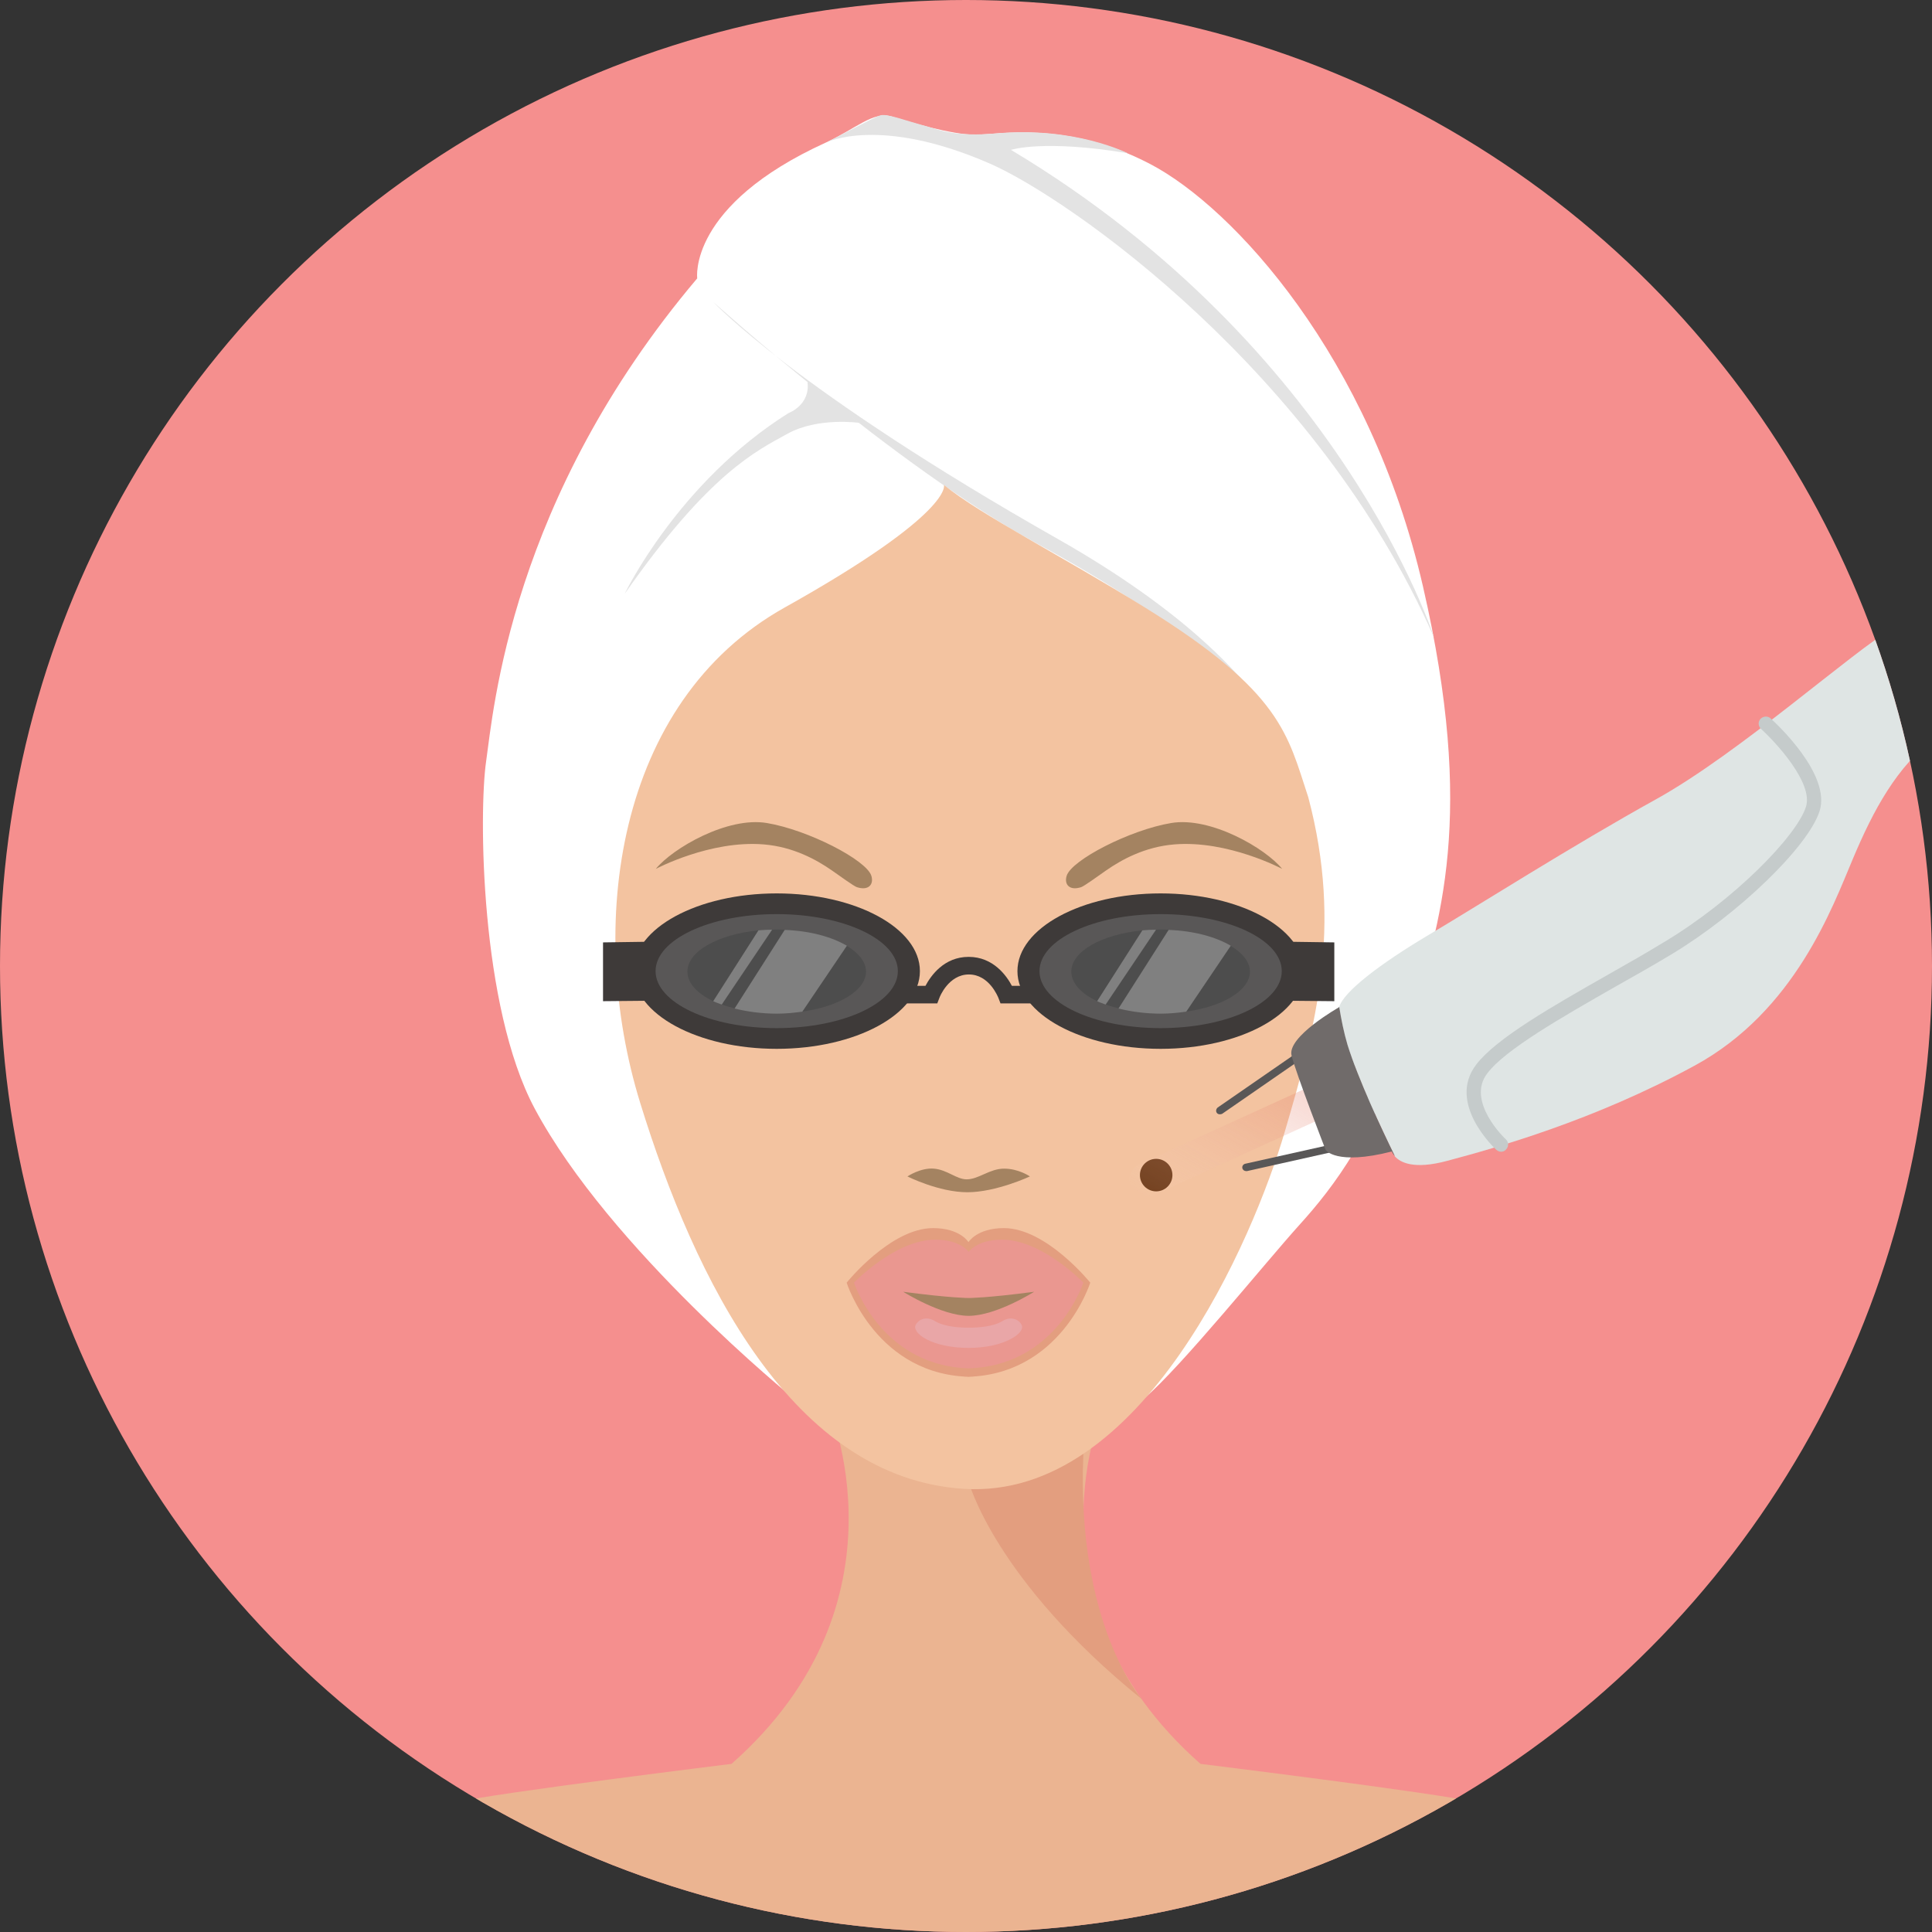 <?xml version="1.0" encoding="utf-8"?>
<!-- Generator: Adobe Illustrator 26.0.1, SVG Export Plug-In . SVG Version: 6.00 Build 0)  -->
<svg version="1.1" id="Layer_1" xmlns="http://www.w3.org/2000/svg" xmlns:xlink="http://www.w3.org/1999/xlink" x="0px" y="0px"
	 viewBox="0 0 86.76 86.76" style="enable-background:new 0 0 86.76 86.76;" xml:space="preserve">
<rect x="0" y="0" width="86.76" height="86.76" fill="#333333" stroke="none"/>
<style type="text/css">
	.st0{fill:#F58F8E;}
	.st1{clip-path:url(#SVGID_00000146458948308079789650000008921810306845295037_);}
	.st2{fill:#EBB491;}
	.st3{fill:#E39E7F;}
	.st4{fill:#FFFFFF;}
	.st5{fill:#E3E3E3;}
	.st6{fill:#F3C3A0;}
	.st7{fill:#A48361;}
	.st8{fill:#EA9790;}
	.st9{fill:#E9A6A7;}
	.st10{fill:#B47D67;}
	.st11{fill:#141615;}
	.st12{fill:#73401E;}
	.st13{fill:#3E3A39;}
	.st14{fill:#595757;}
	.st15{fill:#4D4D4D;}
	.st16{fill:#808080;}
	.st17{clip-path:url(#SVGID_00000058566171521110487320000005200492742041523588_);}
	.st18{opacity:0.5;fill:url(#SVGID_00000108290097230089492230000017426414695327486596_);}
	.st19{fill:#DFE5E4;}
	.st20{fill:#706B6A;}
	.st21{fill:#C5CBCB;}
</style>
<g>
	<g>
		<circle class="st0" cx="43.38" cy="43.38" r="43.38"/>
		<g>
			<defs>
				<circle id="SVGID_1_" cx="43.38" cy="43.38" r="43.38"/>
			</defs>
			<clipPath id="SVGID_00000168117262097032940160000000318559533616253616_">
				<use xlink:href="#SVGID_1_"  style="overflow:visible;"/>
			</clipPath>
			<g style="clip-path:url(#SVGID_00000168117262097032940160000000318559533616253616_);">
				<g>
					<path class="st2" d="M70.81,94.34c0,0,1.09-5.56,0.03-9.16c-1.06-3.6-2.86-3.84-4.58-4.25s-12.35-1.72-12.35-1.72
						c-8.25-7.28-4.33-16.11-4.33-16.11h-12.4c0,0,3.92,8.83-4.33,16.11c0,0-10.63,1.31-12.35,1.72c-1.72,0.41-3.52,0.65-4.58,4.25
						c-1.06,3.6,0.03,9.16,0.03,9.16l5.79,2.04H65.3L70.81,94.34z"/>
					<path class="st3" d="M43.5,66.54c0,0,1.17,4.42,7.78,9.77c0,0-2.95-3.32-2.63-11.02C48.65,65.3,45.96,63.03,43.5,66.54z"/>
					<path class="st4" d="M35.62,62.78c0,0-8.23-6.68-11.61-13c-2.45-4.59-2.51-13.3-2.18-15.59c0.33-2.29,1.09-11.77,9.48-21.69
						c0,0-0.44-3.27,5.78-6.1c1.31-0.6,2.13-1.42,2.94-1.17s2.7,0.82,3.76,0.82c1.06,0,4.09-0.65,7.85,1.31s9.89,8.67,12.26,18.97
						s0.82,15.04-0.65,19.78c-1.47,4.74-3.35,7.19-4.91,8.91c-1.55,1.72-5.31,6.38-6.95,7.77H35.62z"/>
					<path class="st5" d="M32.03,13.56c0,0,8.2,7.4,14.5,10.83s11.14,7.05,12.03,11.55c0,0,0.21-5.35-11.08-11.75
						C35.7,17.51,32.03,13.56,32.03,13.56z"/>
					<path class="st5" d="M37.1,6.4c0,0,2.4-1.22,7.36,0.95c3.56,1.56,14.7,9.36,19.94,21.28c0,0-4.12-12.99-19-21.9
						c0,0,1.46-0.48,5.24,0.15c0,0-2.38-1.21-5.89-0.89c-1.87,0.17-2.64-0.18-3.04-0.29c-1.11-0.3-1.92-0.63-2.21-0.51
						C39.2,5.29,37.52,6.2,37.1,6.4z"/>
					<path class="st5" d="M28.05,26.67c0,0,2.4-5.01,7.36-8.12c0.44-0.18,0.96-0.64,0.85-1.42l2.34,1.86c0,0-1.87-0.27-3.24,0.49
						S31.86,21.22,28.05,26.67z"/>
					<path class="st6" d="M42.39,21.78c0,0,0.45,1.25-7.15,5.5s-8.94,14.32-6.49,22.25s6.83,16.86,14.55,17.33
						c8.01,0.49,13-11.28,14.39-16.02s2.62-9.16,1.06-15.04c-0.93-2.81-1.18-4.71-7.32-8.51C47.61,24.92,44.1,23.16,42.39,21.78z"/>
					<path class="st3" d="M43.7,61.83c-4.35,0-5.68-4.23-5.68-4.23s1.97-2.45,3.88-2.45c1.22,0,1.59,0.63,1.59,0.63
						s0.38-0.63,1.59-0.63c1.91,0,3.88,2.45,3.88,2.45s-1.33,4.23-5.68,4.23H43.7z"/>
					<path class="st3" d="M29.17,42.91c0,0,2.26-2.41,5.14-2.1c2.88,0.3,4.51,2.43,4.59,4.72C38.89,45.53,32.31,46.96,29.17,42.91z"
						/>
					<path class="st7" d="M47.9,39.33c0.22-0.71,2.84-2.06,4.69-2.37c1.77-0.3,4.23,1.13,4.99,2.06c0,0-2.44-1.3-4.85-1.1
						c-1.33,0.11-2.37,0.69-3.06,1.17c-0.33,0.23-0.99,0.71-1.12,0.75C48.03,40.01,47.78,39.72,47.9,39.33z"/>
					<path class="st7" d="M39.13,39.33c-0.22-0.71-2.84-2.06-4.69-2.37c-1.77-0.3-4.23,1.13-4.99,2.06c0,0,2.44-1.3,4.85-1.1
						c1.33,0.11,2.37,0.69,3.06,1.17c0.33,0.23,0.99,0.71,1.12,0.75C39,40.01,39.25,39.72,39.13,39.33z"/>
					<path class="st7" d="M40.75,52.83c0,0,1.41,0.71,2.69,0.71c1.29,0,2.81-0.71,2.81-0.71s-0.5-0.35-1.16-0.35
						c-0.65,0-1.14,0.48-1.68,0.48c-0.46,0-0.87-0.43-1.47-0.48S40.75,52.83,40.75,52.83z"/>
					<path class="st8" d="M43.69,61.45c-4.09,0-5.34-3.85-5.34-3.85s1.85-1.93,3.65-1.93c1.14,0,1.5,0.55,1.5,0.55
						s0.36-0.55,1.5-0.55c1.8,0,3.65,1.93,3.65,1.93s-1.25,3.85-5.34,3.85H43.69z"/>
					<path class="st7" d="M43.5,58.29c0,0-0.82,0-2.94-0.28c0,0,1.72,1.08,2.94,1.08c1.23,0,2.94-1.08,2.94-1.08
						C44.32,58.29,43.5,58.29,43.5,58.29z"/>
					<path class="st9" d="M43.5,60.53c1.6,0,2.59-0.68,2.37-1.05c-0.18-0.3-0.55-0.35-0.86-0.15c-0.53,0.32-1.51,0.29-1.51,0.29
						s-0.98,0.03-1.51-0.29c-0.31-0.2-0.68-0.15-0.86,0.15C40.91,59.85,41.83,60.53,43.5,60.53L43.5,60.53z"/>
					<path class="st10" d="M29.61,42.51c0,0,0.66-0.8,2-1.49c0.8-0.4,1.86-0.45,2.14-0.46c0.98-0.02,1.61,0.17,2.06,0.35
						c1.01,0.4,1.99,1.69,1.99,1.69s-1.45-1.78-4.05-1.8C31.37,40.79,29.61,42.51,29.61,42.51z"/>
					<path class="st11" d="M29.17,42.91c0,0,2.13,3.27,9.73,2.62c0,0-2.23,1.47-5.89,0.53C29.78,45.23,29.17,42.91,29.17,42.91z"/>
					<path class="st3" d="M57.81,42.91c0,0-2.26-2.41-5.14-2.1c-2.88,0.3-4.51,2.43-4.59,4.72C48.08,45.53,54.66,46.96,57.81,42.91z
						"/>
					<path class="st10" d="M57.37,42.51c0,0-0.66-0.8-2-1.49c-0.8-0.4-1.86-0.45-2.14-0.46c-0.98-0.02-1.61,0.17-2.06,0.35
						c-1.01,0.4-1.99,1.69-1.99,1.69s1.45-1.78,4.05-1.8C55.6,40.79,57.37,42.51,57.37,42.51z"/>
					<path class="st11" d="M57.81,42.91c0,0-2.13,3.27-9.73,2.62c0,0,2.23,1.47,5.89,0.53C57.19,45.23,57.81,42.91,57.81,42.91z"/>
					<path class="st7" d="M21.74,91.37c-0.46-0.65-0.54-2.73-0.54-2.73s0.64,2.71,2.16,3.51C23.36,92.15,22.08,91.85,21.74,91.37z"
						/>
					<path class="st7" d="M64.71,93.96c0.46-0.65,0.74-3.36,0.74-3.36s-0.64,2.71-2.16,3.51C63.28,94.11,64.37,94.44,64.71,93.96z"
						/>
					<path class="st4" d="M21.74,96.38c0,0-1.08-1.74-0.99-2.94s0.81-3.49,4.75-3.92s7.54-1.58,11.38,0.49c0,0,5.2-1.2,13,0
						c0,0,8.43,0.49,11.38,1.36c2.96,0.87,3.5,2.4,4.03,2.62c0.54,0.22,0.36,1.74,0,2.4H21.74z"/>
					<path class="st5" d="M36.89,90c0,0-3.75,2.03-10,2.33C26.88,92.34,34.08,92.79,36.89,90z"/>
					<path class="st5" d="M39.87,93.51c0,0,11.84-3.67,24.08,2.05C63.95,95.56,53.84,91.3,39.87,93.51z"/>
					<path class="st5" d="M21.74,96.38c0,0,11.84-3.95,24.08-1.14C45.82,95.25,35.71,93.26,21.74,96.38z"/>
				</g>
				<circle class="st12" cx="51.92" cy="52.77" r="0.73"/>
				<g>
					<g>
						<g>
							<ellipse class="st13" cx="34.88" cy="43.61" rx="6.43" ry="3.49"/>
							<ellipse class="st14" cx="34.88" cy="43.61" rx="5.44" ry="2.56"/>
							<g>
								<path class="st15" d="M34.88,41.74c-0.07,0-0.13,0.01-0.2,0.01l-2.26,3.36c0.18,0.07,0.37,0.12,0.57,0.17l2.25-3.53
									C35.12,41.75,35,41.74,34.88,41.74z"/>
								<path class="st15" d="M30.87,43.63c0,0.52,0.44,0.99,1.16,1.33l2.03-3.18C32.24,41.96,30.87,42.72,30.87,43.63z"/>
								<path class="st15" d="M38.02,42.47l-2,2.96c1.65-0.23,2.87-0.95,2.87-1.8C38.89,43.19,38.55,42.79,38.02,42.47z"/>
								<path class="st16" d="M35.24,41.76l-2.25,3.53c0.57,0.14,1.21,0.23,1.9,0.23c0.4,0,0.78-0.04,1.14-0.09l2-2.96
									C37.35,42.07,36.37,41.8,35.24,41.76z"/>
								<path class="st16" d="M34.06,41.78l-2.03,3.18c0.12,0.06,0.25,0.1,0.38,0.15l2.26-3.36C34.47,41.75,34.26,41.76,34.06,41.78
									z"/>
							</g>
							<polygon class="st13" points="29.2,44.94 27.08,44.96 27.08,42.32 29.2,42.29 							"/>
						</g>
						<g>
							<ellipse class="st13" cx="52.12" cy="43.61" rx="6.43" ry="3.49"/>
							<ellipse class="st14" cx="52.12" cy="43.61" rx="5.44" ry="2.56"/>
							<g>
								<path class="st15" d="M52.12,41.74c-0.07,0-0.13,0.01-0.2,0.01l-2.26,3.36c0.18,0.07,0.37,0.12,0.57,0.17l2.25-3.53
									C52.36,41.75,52.24,41.74,52.12,41.74z"/>
								<path class="st15" d="M48.11,43.63c0,0.52,0.44,0.99,1.16,1.33l2.03-3.18C49.48,41.96,48.11,42.72,48.11,43.63z"/>
								<path class="st15" d="M55.26,42.47l-2,2.96c1.65-0.23,2.87-0.95,2.87-1.8C56.13,43.19,55.79,42.79,55.26,42.47z"/>
								<path class="st16" d="M52.48,41.76l-2.25,3.53c0.57,0.14,1.21,0.23,1.9,0.23c0.4,0,0.78-0.04,1.14-0.09l2-2.96
									C54.59,42.07,53.61,41.8,52.48,41.76z"/>
								<path class="st16" d="M51.3,41.78l-2.03,3.18c0.12,0.06,0.25,0.1,0.38,0.15l2.26-3.36C51.71,41.75,51.5,41.76,51.3,41.78z"
									/>
							</g>
							<polygon class="st13" points="57.8,44.94 59.92,44.96 59.92,42.32 57.8,42.29 							"/>
						</g>
					</g>
					<path class="st13" d="M45.44,44.27c-0.23-0.44-0.83-1.3-1.94-1.3s-1.7,0.85-1.94,1.3h-1.1v0.79h1.63l0.1-0.26
						c0-0.01,0.4-1.04,1.32-1.04c0.91,0,1.3,1,1.32,1.04l0.1,0.26h1.62v-0.79H45.44z"/>
				</g>
			</g>
		</g>
		<g>
			<defs>
				<circle id="SVGID_00000158709736062560158420000006629262010100950717_" cx="43.38" cy="43.38" r="43.38"/>
			</defs>
			<clipPath id="SVGID_00000183929478621668178770000005181282748738054568_">
				<use xlink:href="#SVGID_00000158709736062560158420000006629262010100950717_"  style="overflow:visible;"/>
			</clipPath>
			<g style="clip-path:url(#SVGID_00000183929478621668178770000005181282748738054568_);">
				
					<linearGradient id="SVGID_00000089564853743182217940000014733256126784534658_" gradientUnits="userSpaceOnUse" x1="54.425" y1="55.567" x2="60.586" y2="44.896">
					<stop  offset="3.105836e-07" style="stop-color:#FFFFFF;stop-opacity:0"/>
					<stop  offset="9.577760e-03" style="stop-color:#FEFBFB;stop-opacity:9.577453e-03"/>
					<stop  offset="0.103" style="stop-color:#F8DBD5;stop-opacity:0.103"/>
					<stop  offset="0.204" style="stop-color:#F2BFB5;stop-opacity:0.204"/>
					<stop  offset="0.313" style="stop-color:#EDA99A;stop-opacity:0.313"/>
					<stop  offset="0.432" style="stop-color:#E99886;stop-opacity:0.432"/>
					<stop  offset="0.566" style="stop-color:#E78B78;stop-opacity:0.566"/>
					<stop  offset="0.729" style="stop-color:#E58470;stop-opacity:0.729"/>
					<stop  offset="1" style="stop-color:#E5826D"/>
				</linearGradient>
				<path style="opacity:0.5;fill:url(#SVGID_00000089564853743182217940000014733256126784534658_);" d="M51.48,53.75
					c-0.29,0-0.57-0.16-0.7-0.45c-0.18-0.38,0-0.84,0.38-1.01l12.05-5.5c0.38-0.18,0.84-0.01,1.01,0.38s0,0.84-0.38,1.01l-12.05,5.5
					C51.7,53.73,51.59,53.75,51.48,53.75z"/>
				<path class="st14" d="M54.78,50.04c-0.05,0-0.11-0.02-0.14-0.07c-0.05-0.07-0.03-0.18,0.05-0.24l4.57-3.16
					c0.07-0.06,0.18-0.04,0.24,0.05c0.05,0.07,0.03,0.18-0.05,0.24l-4.57,3.16C54.85,50.03,54.82,50.04,54.78,50.04z"/>
				<path class="st14" d="M55.96,52.59c-0.08,0-0.15-0.05-0.17-0.13c-0.02-0.09,0.04-0.18,0.13-0.2l5.73-1.28
					c0.09-0.04,0.18,0.04,0.2,0.13c0.02,0.09-0.04,0.18-0.13,0.2L56,52.59C55.99,52.59,55.98,52.59,55.96,52.59z"/>
				<g>
					<path class="st19" d="M86.86,29.04c-0.39-0.5-0.76-0.89-1.09-1.22c-0.21,0.08-0.43,0.19-0.71,0.35
						c-1.83,1.05-6.91,5.62-10.67,7.71c-3.76,2.08-8.08,4.83-10.26,6.12c-2.15,1.28-3.79,2.53-3.99,3.22
						c0.09,0.57,0.2,1.16,0.37,1.7c0.49,1.58,1.54,3.8,2.13,5.01c0.23,0.26,0.83,0.61,2.35,0.2c2.21-0.59,6.58-1.81,11.1-4.27
						c4.53-2.46,6.21-7.15,7.12-9.3c0.91-2.16,1.97-4.16,3.72-5.45c1.63-1.21,1.51-1.76,1.51-1.76s0.01-0.01,0.02-0.01
						C88.24,30.93,87.79,30.24,86.86,29.04z"/>
					<path class="st20" d="M88.94,30.42c0,0,0.58-0.44-0.36-1.77c-1.06-1.48-1.48-0.75-1.48-0.75s-0.17-0.56-1.34-0.09
						c0.34,0.33,0.7,0.72,1.09,1.22c0.94,1.19,1.39,1.89,1.61,2.29C88.52,31.31,89.24,31.08,88.94,30.42z"/>
					<path class="st20" d="M60.14,45.21c0,0.01-0.02,0.02-0.02,0.03c0,0-2.33,1.32-2.12,2.16c0.21,0.84,1.53,4.24,1.53,4.24
						s0.46,0.71,2.97,0.07c0,0,0.04,0.1,0.14,0.21c-0.59-1.21-1.64-3.43-2.13-5.01C60.35,46.37,60.23,45.78,60.14,45.21z"/>
				</g>
				<path class="st21" d="M67.41,51.72c-0.08,0-0.15-0.03-0.22-0.09c-0.09-0.08-2.22-2.09-0.9-3.82c0.9-1.18,3.37-2.59,5.99-4.08
					c0.85-0.48,1.69-0.96,2.46-1.43c3.13-1.88,5.94-4.75,6.36-6.07c0.34-1.06-1.34-2.88-2.02-3.5c-0.13-0.12-0.14-0.32-0.02-0.45
					c0.12-0.12,0.32-0.14,0.45-0.02c0.28,0.25,2.73,2.53,2.2,4.17c-0.52,1.6-3.62,4.6-6.64,6.42c-0.78,0.47-1.62,0.95-2.48,1.43
					c-2.45,1.4-4.98,2.84-5.8,3.92c-0.97,1.26,0.81,2.95,0.83,2.96c0.13,0.12,0.14,0.32,0.02,0.45
					C67.58,51.69,67.5,51.72,67.41,51.72z"/>
			</g>
		</g>
	</g>
</g>
</svg>
